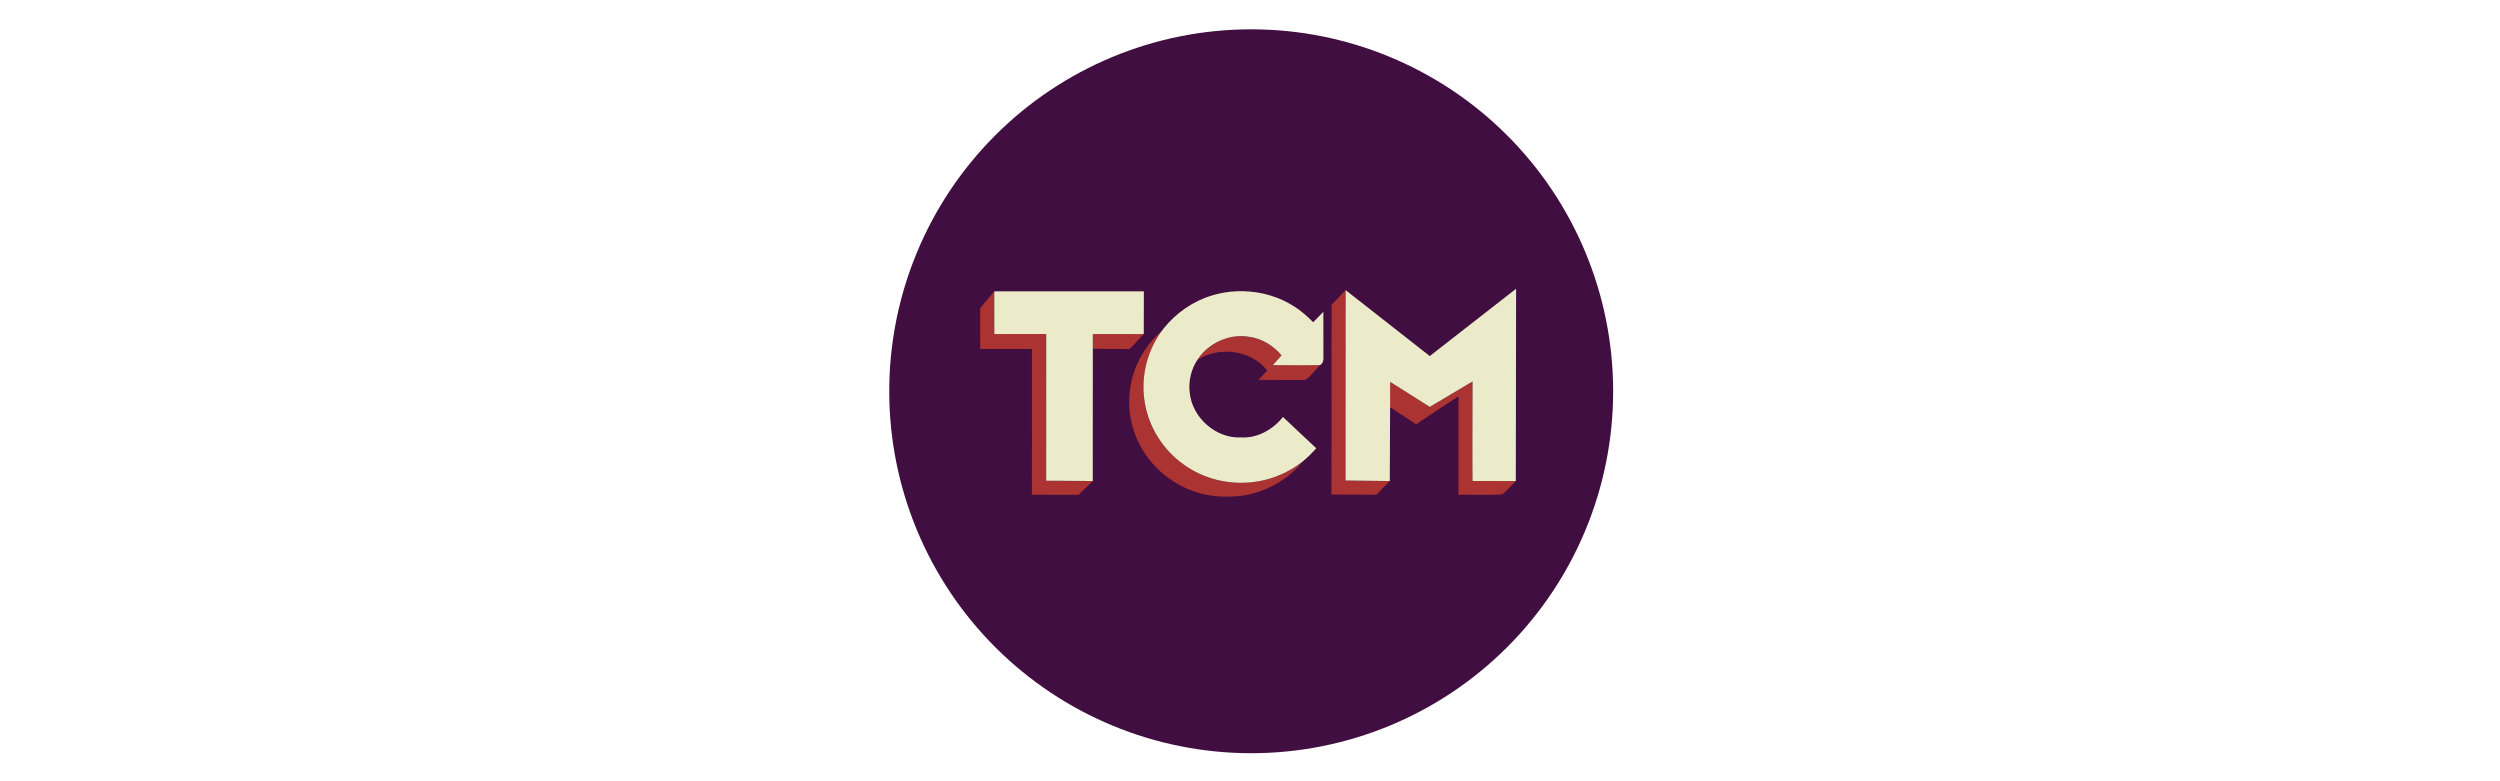 <svg width="800" height="250" viewBox="0 0 800 250" fill="none" xmlns="http://www.w3.org/2000/svg">
<path d="M516.207 125.204C516.207 155.913 504.012 185.365 482.303 207.085C460.593 228.804 431.147 241.014 400.438 241.029C369.73 241.043 340.272 228.862 318.542 207.163C296.812 185.465 284.588 156.024 284.559 125.316C284.529 94.607 296.696 65.143 318.385 43.403C340.073 21.662 369.507 9.424 400.216 9.38C430.925 9.336 460.394 21.489 482.145 43.167C503.896 64.845 516.148 94.273 516.207 124.982" fill="#410E41"/>
<path d="M426.123 97.514C426.035 117.76 426.177 138.004 426.046 158.25L440.432 158.297L444.729 153.934L430.569 153.762C430.644 133.61 430.57 112.991 430.605 92.839L426.123 97.514ZM318.164 93.223L313.657 98.618C313.657 98.618 313.677 107.577 313.668 111.655C319.191 111.646 324.71 111.648 330.228 111.652C330.21 127.204 330.266 142.754 330.2 158.311C335.186 158.358 340.173 158.312 345.155 158.338C346.688 156.886 348.184 155.395 349.695 153.926C344.726 153.887 339.748 154.04 334.779 153.83C334.805 138.3 334.792 122.408 334.788 106.878C329.248 106.912 323.721 106.877 318.181 106.894L318.164 93.223ZM372.41 105.441C368.636 108.294 365.838 112.273 363.887 116.492C360.702 123.623 360.506 131.963 363.313 139.24C366.3 147.005 372.656 153.488 380.538 156.641C385.827 158.907 391.736 159.317 397.42 158.64C404.911 157.535 412.014 153.684 416.719 147.864C412.282 151.303 406.888 153.544 401.256 154.233C393.472 155.236 385.291 153.3 378.939 148.777C372.389 144.241 367.785 137.139 366.414 129.421C364.846 121.064 367.103 112.17 372.41 105.441ZM349.703 106.892L349.712 111.608C353.63 111.711 357.55 111.605 361.468 111.674C363.023 110.239 364.496 108.382 366.003 106.9C360.568 106.883 355.137 106.896 349.703 106.892ZM397.125 107.597C391.722 107.506 386.632 110.228 382.938 115.315C389.756 110.621 400.581 111.977 405.523 118.611C404.557 119.579 403.608 120.561 402.668 121.559C407.206 121.628 411.742 121.562 416.28 121.6C416.957 121.536 417.776 121.704 418.307 121.186C419.788 119.914 421.075 118.209 422.428 116.813C417.384 116.941 412.341 116.861 407.294 116.848C408.168 115.756 409.105 114.698 410.094 113.709C407.462 110.59 403.601 108.33 399.458 107.808C398.677 107.679 397.897 107.609 397.125 107.597ZM471.225 122.058L457.529 130.202L444.867 122.201L444.801 130.298L453.166 135.777C457.678 132.791 462.137 129.727 466.723 126.848C466.715 137.342 466.722 147.835 466.718 158.333C471.401 158.23 476.12 158.521 480.786 158.196C482.361 156.886 485.058 153.94 485.058 153.94L471.247 153.918C471.207 143.382 471.247 132.599 471.225 122.058Z" fill="#AB3331"/>
<path d="M485.152 92.395L457.529 113.942L430.605 92.839L430.569 153.762L444.729 153.934L444.867 122.201L457.529 130.202L471.225 122.058C471.225 122.058 471.11 154.373 471.247 153.918L485.058 153.94L485.152 92.395ZM397.909 93.187C394.466 93.107 391.01 93.571 387.727 94.583C381.658 96.4 376.316 100.2 372.391 105.068C367.087 111.849 364.83 120.814 366.398 129.234C367.768 137.011 372.367 144.168 378.914 148.738C385.263 153.296 393.44 155.246 401.22 154.236C406.85 153.541 412.243 151.285 416.678 147.82C418.324 146.503 419.806 145.012 421.207 143.454L410.541 133.438C407.389 137.387 402.494 140.245 397.268 139.977C389.119 140.418 381.547 133.68 380.726 125.782C380.221 122.01 381.16 118.077 383.316 114.918C386.781 109.765 393.326 106.718 399.574 107.758C403.715 108.285 407.464 110.567 410.094 113.709L407.294 116.848C412.339 116.861 417.387 116.942 422.428 116.813C423.253 116.381 423.548 115.432 423.491 114.564C423.483 109.635 423.505 104.702 423.475 99.773L420.221 103.119C418.373 101.246 416.399 99.47 414.151 98.076C409.348 94.958 403.647 93.32 397.909 93.187ZM366.033 93.217L318.164 93.223L318.181 106.895L334.787 106.878L334.778 153.83L349.686 153.926L349.703 106.892L366.003 106.9L366.033 93.217Z" fill="#EBEBCA"/>
</svg>

